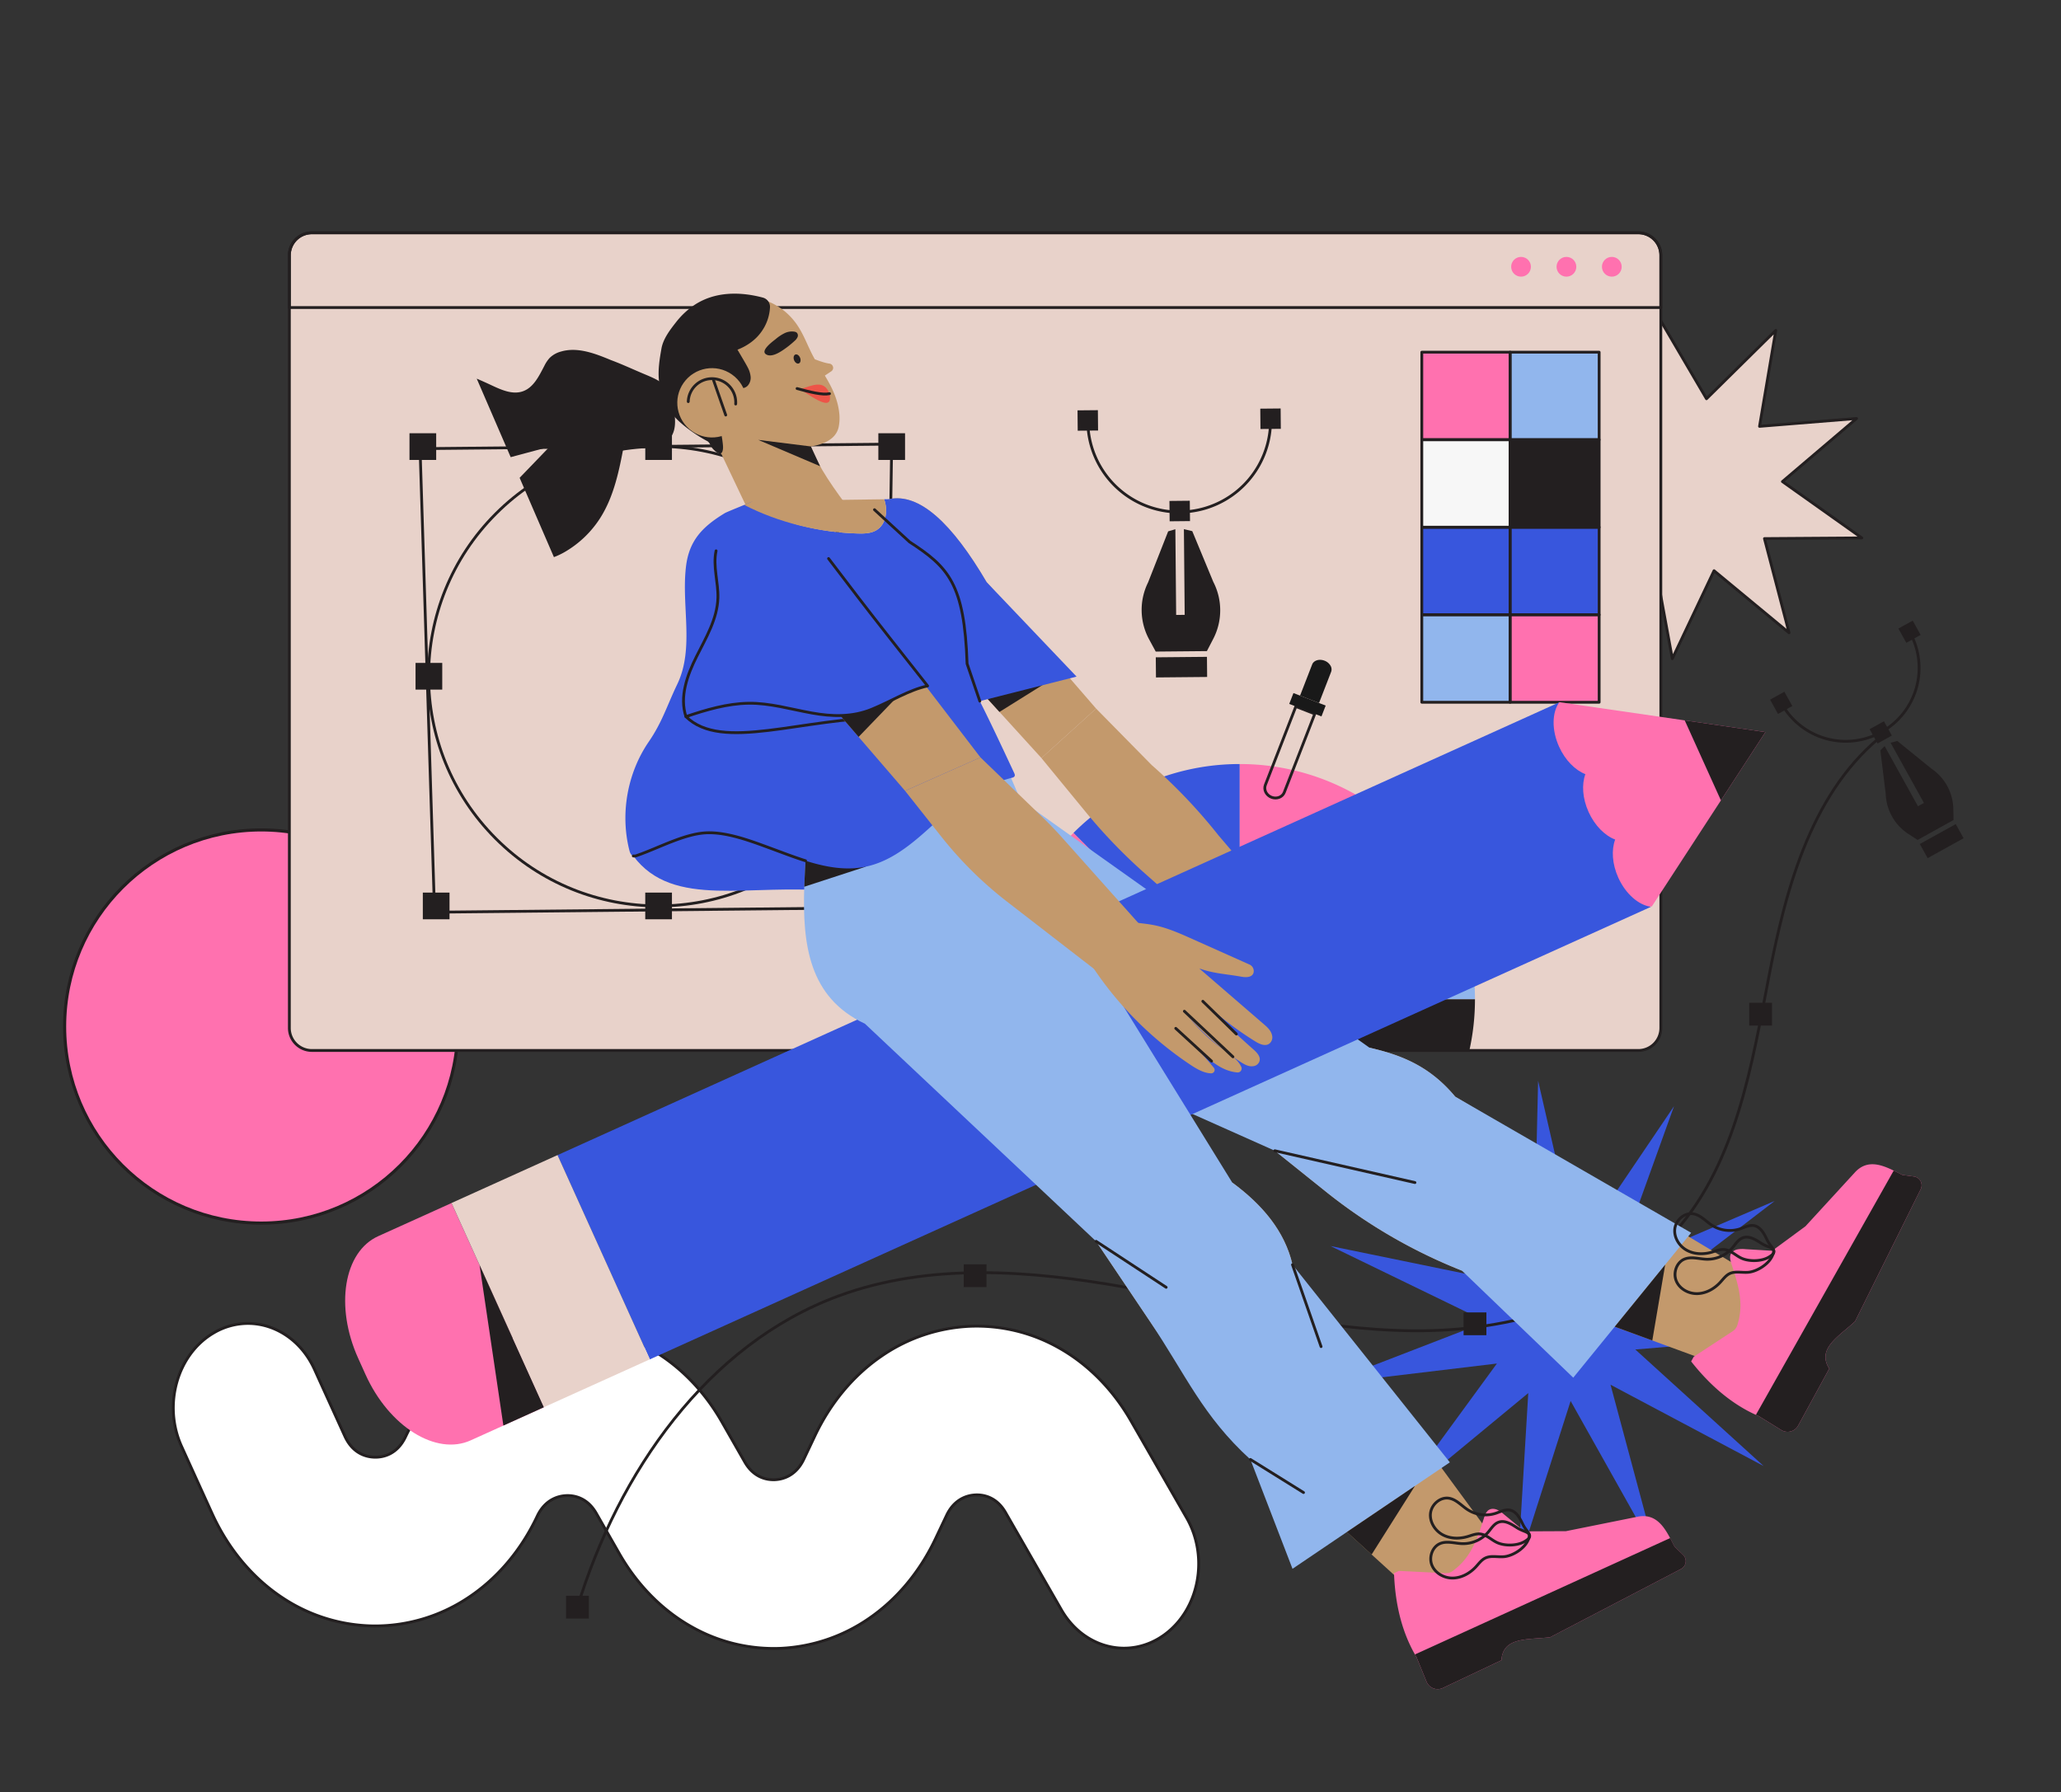<svg id="Layer_3" data-name="Layer 3" xmlns="http://www.w3.org/2000/svg" viewBox="0 0 2414.56 2100"><rect x="0" y="0" width="2414.56" height="2100" fill="#333333" stroke="none"/><defs><style>.cls-1{fill:#3856dd;}.cls-2{fill:#e8d2ca;}.cls-3,.cls-5{fill:none;stroke:#231f20;stroke-linecap:round;stroke-linejoin:round;}.cls-3{stroke-width:3.29px;}.cls-4{fill:#ff71af;}.cls-5{stroke-width:3.61px;}.cls-6{fill:#fff;}.cls-7{fill:#91b6ed;}.cls-8{fill:#231f20;}.cls-9{fill:#f7f7f7;}.cls-10{fill:#191919;}.cls-11{fill:#c3996c;}.cls-12{fill:#ed5448;}</style></defs><polygon class="cls-1" points="2066.19 1717.77 1886.81 1622.49 1939.45 1818.66 1840.06 1641.53 1778.29 1835.02 1790.44 1632.27 1633.87 1761.65 1753.7 1597.66 1552.04 1621.85 1741.51 1548.68 1558.78 1460 1757.73 1500.88 1651.95 1327.49 1797.22 1469.44 1801.98 1266.39 1847.44 1464.35 1961.22 1296.1 1892.44 1487.21 2079.13 1407.18 1917.94 1530.77 2118.25 1564.37 1915.84 1581.2 2066.19 1717.77"/><polygon class="cls-2" points="2095.96 741.43 2008.08 668.7 1959.21 771.77 1938.64 659.58 1834.95 707.12 1891.32 607.95 1781.32 577.72 1888.25 537.98 1823.42 444.12 1930.87 482.41 1941.54 368.84 1999.24 467.23 2080.42 387.09 2061.37 499.56 2175.07 490.35 2088.19 564.26 2181.21 630.29 2067.14 631.06 2095.96 741.43"/><polygon class="cls-3" points="2095.96 741.43 2008.08 668.7 1959.21 771.77 1938.64 659.58 1834.95 707.12 1891.32 607.95 1781.32 577.72 1888.25 537.98 1823.42 444.12 1930.87 482.41 1941.54 368.84 1999.24 467.23 2080.42 387.09 2061.37 499.56 2175.07 490.35 2088.19 564.26 2181.21 630.29 2067.14 631.06 2095.96 741.43"/><circle class="cls-4" cx="306.06" cy="1202.76" r="230.33"/><circle class="cls-5" cx="306.06" cy="1202.76" r="230.33"/><path class="cls-6" d="M290.46,1550.7a79.06,79.06,0,0,0-39.8,10.9c-43,24.88-60,84.45-38,133,10.54,23.25,22.56,49.71,35.75,78.67,18.77,41.23,47.06,75.23,81.79,98.34a197.6,197.6,0,0,0,107.86,33.51h1.62a197.06,197.06,0,0,0,106.66-31.7c35-22.52,63.76-56,83.08-97,9.41-19.93,25.2-23.59,33.77-24s24.58,1.76,35.42,20.74l26.85,47c21.08,36.92,50.36,66.63,84.66,85.9A195.5,195.5,0,0,0,915,1931.33a198.57,198.57,0,0,0,102.64-34.7c32.8-22.37,59.84-54.67,78.2-93.4l13.13-27.7c9.42-19.88,25.18-23.53,33.74-23.93s24.53,1.74,35.38,20.66l65.32,113.83c26.29,45.8,80.44,58.84,121,29.14s52.06-90.92,25.78-136.72l-65.32-113.82c-21.13-36.83-50.43-66.44-84.72-85.63a195.6,195.6,0,0,0-104.72-25,198.55,198.55,0,0,0-102.51,34.77c-32.76,22.36-59.76,54.63-78.1,93.32l-13.13,27.7c-9.43,19.9-25.21,23.54-33.78,23.93s-24.55-1.78-35.39-20.74l-26.84-47c-21.1-37-50.41-66.68-84.75-86A195.3,195.3,0,0,0,656,1555a198.52,198.52,0,0,0-102.68,34.84c-32.81,22.43-59.84,54.79-78.16,93.6-9.95,21.08-26.62,24.09-35.74,24s-25.75-3.38-35.43-24.63c-13.13-28.85-25.11-55.2-35.59-78.34C352.88,1570.35,322.23,1550.7,290.46,1550.7Z"/><path class="cls-3" d="M290.46,1550.7a79.06,79.06,0,0,0-39.8,10.9c-43,24.88-60,84.45-38,133,10.54,23.25,22.56,49.71,35.75,78.67,18.77,41.23,47.06,75.23,81.79,98.34a197.6,197.6,0,0,0,107.86,33.51h1.62a197.06,197.06,0,0,0,106.66-31.7c35-22.52,63.76-56,83.08-97,9.41-19.93,25.2-23.59,33.77-24s24.58,1.76,35.42,20.74l26.85,47c21.08,36.92,50.36,66.63,84.66,85.9A195.5,195.5,0,0,0,915,1931.33a198.57,198.57,0,0,0,102.64-34.7c32.8-22.37,59.84-54.67,78.2-93.4l13.13-27.7c9.42-19.88,25.18-23.53,33.74-23.93s24.53,1.74,35.38,20.66l65.32,113.83c26.29,45.8,80.44,58.84,121,29.14s52.06-90.92,25.78-136.72l-65.32-113.82c-21.13-36.83-50.43-66.44-84.72-85.63a195.6,195.6,0,0,0-104.72-25,198.55,198.55,0,0,0-102.51,34.77c-32.76,22.36-59.76,54.63-78.1,93.32l-13.13,27.7c-9.43,19.9-25.21,23.54-33.78,23.93s-24.55-1.78-35.39-20.74l-26.84-47c-21.1-37-50.41-66.68-84.75-86A195.3,195.3,0,0,0,656,1555a198.52,198.52,0,0,0-102.68,34.84c-32.81,22.43-59.84,54.79-78.16,93.6-9.95,21.08-26.62,24.09-35.74,24s-25.75-3.38-35.43-24.63c-13.13-28.85-25.11-55.2-35.59-78.34C352.88,1570.35,322.23,1550.7,290.46,1550.7Z"/><path class="cls-3" d="M676.52,1883.11c47.88-157.4,151.62-307.88,306-364.69,106.67-39.24,224.86-30,336.76-10.05s223,50,336.63,50.91S1890,1527,1964.39,1441.07c70.2-81.12,88-193.49,108.33-298.82S2124,924.21,2209,858.78"/><path class="cls-2" d="M1945.74,299.14v905.35a26.37,26.37,0,0,1-26.36,26.36h-1554A26.36,26.36,0,0,1,339,1204.49V299.14a26.36,26.36,0,0,1,26.36-26.35h1554A26.36,26.36,0,0,1,1945.74,299.14Z"/><path class="cls-3" d="M1945.74,299.14v905.35a26.37,26.37,0,0,1-26.36,26.36h-1554A26.36,26.36,0,0,1,339,1204.49V299.14a26.36,26.36,0,0,1,26.36-26.35h1554A26.36,26.36,0,0,1,1945.74,299.14Z"/><path class="cls-3" d="M1945.73,299.14v61.18H339V299.14a26.36,26.36,0,0,1,26.36-26.35h1554A26.35,26.35,0,0,1,1945.73,299.14Z"/><circle class="cls-4" cx="1888.32" cy="312.58" r="11.57"/><circle class="cls-4" cx="1781.97" cy="312.58" r="11.57"/><circle class="cls-4" cx="1835.15" cy="312.58" r="11.57"/><path class="cls-1" d="M1452.43,895.23v275.59L1257.54,976A274.79,274.79,0,0,1,1452.43,895.23Z"/><path class="cls-4" d="M1647.3,976l-194.87,194.87V895.23A274.73,274.73,0,0,1,1647.3,976Z"/><path class="cls-7" d="M1728,1170.82H1452.43L1647.3,976A274.75,274.75,0,0,1,1728,1170.82Z"/><path class="cls-8" d="M1728,1170.82a276.76,276.76,0,0,1-6.56,60h-209l-60-60H1728Z"/><polygon class="cls-9" points="1512.45 1230.85 1452.43 1230.85 1452.43 1170.83 1512.45 1230.85"/><polygon class="cls-1" points="1452.43 1170.83 1452.43 1230.85 1392.42 1230.85 1452.43 1170.83"/><path class="cls-2" d="M1452.43,1170.82h0l-60,60H1183.37a276.76,276.76,0,0,1-6.56-60Z"/><path class="cls-4" d="M1452.43,1170.82H1176.82A274.71,274.71,0,0,1,1257.54,976Z"/><circle class="cls-3" cx="771.34" cy="792.27" r="269.23" transform="translate(-334.3 777.47) rotate(-45)"/><rect class="cls-9" x="755.94" y="507.64" width="31.28" height="31.28"/><rect class="cls-8" x="755.94" y="1045.86" width="31.28" height="31.28"/><rect class="cls-8" x="1025.05" y="776.75" width="31.28" height="31.28" transform="translate(1833.07 -248.3) rotate(90)"/><rect class="cls-8" x="486.83" y="776.75" width="31.28" height="31.28" transform="translate(1294.86 289.91) rotate(90)"/><polygon class="cls-3" points="492.13 525.69 1044.66 520.39 1036.47 1063.53 509.09 1068.83 492.13 525.69"/><rect class="cls-8" x="755.94" y="507.64" width="31.28" height="31.28"/><rect class="cls-8" x="479.73" y="507.64" width="31.28" height="31.28"/><rect class="cls-8" x="1029.03" y="507.64" width="31.28" height="31.28"/><rect class="cls-8" x="1013.39" y="1045.86" width="31.28" height="31.28"/><rect class="cls-8" x="495.36" y="1045.86" width="31.28" height="31.28"/><rect class="cls-4" x="1665.71" y="412.66" width="103.43" height="102.54"/><rect class="cls-7" x="1769.14" y="412.66" width="104.33" height="102.54"/><rect class="cls-9" x="1665.71" y="515.21" width="103.43" height="102.54"/><rect class="cls-8" x="1769.14" y="515.21" width="104.33" height="102.54"/><rect class="cls-1" x="1665.71" y="617.75" width="103.43" height="102.54"/><rect class="cls-1" x="1769.14" y="617.75" width="104.33" height="102.54"/><rect class="cls-7" x="1665.71" y="720.29" width="103.43" height="102.54"/><rect class="cls-4" x="1769.14" y="720.29" width="104.33" height="102.54"/><rect class="cls-3" x="1665.71" y="412.66" width="103.43" height="102.54"/><rect class="cls-3" x="1769.14" y="412.66" width="104.33" height="102.54"/><rect class="cls-3" x="1665.71" y="515.21" width="103.43" height="102.54"/><rect class="cls-3" x="1769.14" y="515.21" width="104.33" height="102.54"/><rect class="cls-3" x="1665.71" y="617.75" width="103.43" height="102.54"/><rect class="cls-3" x="1769.14" y="617.75" width="104.33" height="102.54"/><rect class="cls-3" x="1665.71" y="720.29" width="103.43" height="102.54"/><rect class="cls-3" x="1769.14" y="720.29" width="104.33" height="102.54"/><path class="cls-8" d="M1421.43,681.78l-24.63-59.45L1387,620l.92,100.43-10,.1L1377,620.1l-8.44,2.49L1345,682.48a72.52,72.52,0,0,0,1.25,66.69l7.74,14.29,29.75-.28h.44l29.75-.28,7.48-14.42A72.56,72.56,0,0,0,1421.43,681.78Z"/><rect class="cls-8" x="1354.16" y="769.93" width="59.94" height="23.59" transform="translate(-7.16 12.81) rotate(-0.53)"/><rect class="cls-8" x="1369.66" y="587.87" width="23.85" height="23.85" transform="matrix(1, -0.01, 0.01, 1, -5.48, 12.78)"/><rect class="cls-8" x="1476.57" y="478.75" width="23.85" height="23.85" transform="translate(-4.46 13.76) rotate(-0.53)"/><rect class="cls-8" x="1262.48" y="480.73" width="23.85" height="23.85" transform="translate(-4.5 11.79) rotate(-0.53)"/><path class="cls-3" d="M1488.51,491.88a107,107,0,0,1-214.09,2"/><path class="cls-3" d="M1518.15,827.78l-35.7,91.94c-2.17,5.6,1,12.07,7.18,14.45h0c6.14,2.38,12.88-.22,15-5.82l35.69-91.94Z"/><path class="cls-10" d="M1559.49,787.21l-14.17,36.49-22.24-8.63,14.17-36.5c1.88-4.83,8.38-6.81,14.51-4.43a13.7,13.7,0,0,1,6.87,5.61A8.5,8.5,0,0,1,1559.49,787.21Z"/><rect class="cls-10" x="1524.92" y="805.48" width="13.63" height="40.51" transform="translate(207.59 1954.76) rotate(-68.78)"/><path class="cls-8" d="M788.31,472.32c3.1,17.25,6,35.53-8.12,45.68a35.07,35.07,0,0,1-9.48,4.67c-12.76,4.2-26.64,2-39.83-.55-5.53,29.31-11.58,59.33-27.51,84.54a121.57,121.57,0,0,1-41.89,40.2,82.3,82.3,0,0,1-12.54,5.91l-40.18-92.9,35.08-36.41-45.54,12.2-39.79-92c6,2.54,11.94,5.23,17.83,8,11.41,5.32,24.24,11,36.12,6.86,12.57-4.37,19-17.86,25.16-29.64a40.87,40.87,0,0,1,6.15-9.33A29.74,29.74,0,0,1,656.94,412c19.51-5.86,40.2,2.16,59,10,13.11,4.85,25.9,10.88,38.8,16.28C773.8,446.27,784.48,451,788.31,472.32Z"/><path class="cls-9" d="M1617,1166.16c-1.42,3.54-9.93,1.38-14.76-2.39l-57-44.49a230.31,230.31,0,0,1,53.22,48.91c1.59,2,3.22,4.26,3.2,6.83,0,4.19-4.69,7.11-8.88,6.88s-7.87-2.66-11.34-5l-58.9-39.87,45.68,39.44c6.54,5.65,13.76,13.84,10.4,21.8-10.48-1.74-19.57-8-28.28-14.09L1500.07,1149l42.9,37.06c3.58,3.1,7.33,6.44,8.69,11s-.9,10.47-5.57,11.23c-3.53.57-6.77-1.87-9.51-4.17L1476.63,1154c-20.39-17-49-40.9-49.13-70.27-.13-26.89,24.16-43.1,48.88-37,53.24,13.17,108.2,68.13,138.25,112.23C1617,1162.43,1617.57,1164.75,1617,1166.16Z"/><path class="cls-11" d="M1284.12,1454.46l63,93.66a945.2,945.2,0,0,0,148.1,171.61l185.38,168.78,63.78-92.8-230.11-313.84c-9.16-39.43-35.28-70.19-70.58-96.26Z"/><path class="cls-11" d="M1493.52,1348.34l59.56,47.75a620.33,620.33,0,0,0,159.59,92.73l289.85,106.33c27.09-25.1,62.35-42.33,60-95.79L1704.87,1285c-30.88-37.17-65.41-49.26-100.52-57.44Z"/><path class="cls-1" d="M741.93,1002.92c46.89,63.14,137.31,31.38,234.34,41.47V962L786.51,913.27Z"/><path class="cls-11" d="M1606.23,1091.28c8.15,3.58,17.09,8.31,19.55,16.87.5,1.75.64,3.79-.47,5.23a6.74,6.74,0,0,1-4.09,2.06c-14,3.08-28.48-.18-42.41-3.43-40.36-9.42-78.72-18.74-106.26-52.16-1.87-2.27-3.78-5-3.23-7.92,1-5.33,8.45-5.73,13.78-4.72C1527.07,1055.56,1565.51,1073.44,1606.23,1091.28Z"/><path class="cls-11" d="M983.35,485.21c-1.61-17.29-8.65-31.27-17-45.14l7.46-4.94a5,5,0,0,0,2.27-4.3,5.07,5.07,0,0,0-4.47-4.81c-4.42-.58-10.33-2.49-17-5.07-8.22-14.18-12.77-29.9-22.95-43.32-25.12-33.12-69.36-37.71-106.07-22.42-40.1,16.7-61.38,62.09-43.17,103.17,6.72,15.15,17.73,28.11,30.38,38.82,9.49,8,20.08,15,31.83,19.1,13.21,4.62,27.4,5.51,41.37,6.35,24.28,1.47,90.82,10.43,96.73-23.34A53.29,53.29,0,0,0,983.35,485.21Z"/><path class="cls-8" d="M937.35,419.24c1.13,2.88.46,5.83-1.48,6.6s-4.45-.95-5.57-3.83-.47-5.84,1.48-6.6S936.22,416.36,937.35,419.24Z"/><path class="cls-8" d="M930.9,399.44a12.67,12.67,0,0,0,3.49-4.52,4.66,4.66,0,0,0-1.09-5.26,5.64,5.64,0,0,0-2.39-1,19.59,19.59,0,0,0-12,1.86,51.48,51.48,0,0,0-10.24,6.86c-3.12,2.51-18,13.23-11.39,17.68,5.93,4,15.09-1.56,19.85-4.74A109.06,109.06,0,0,0,930.9,399.44Z"/><path class="cls-11" d="M830.57,501.3,879.9,605.08l119-3.36C977.7,573.8,958.15,546.47,950,523.11q-.86-2.48-1.55-4.89Z"/><path class="cls-11" d="M1284.13,830.24l-64,58-49.18-54.06L1143.45,804,1111,768.32l-69.8-183.41c36-7.93,74.46,28.69,114.68,97.19Z"/><polygon class="cls-8" points="1236.29 793.36 1170.91 834.18 1143.45 803.99 1236.29 793.36"/><path class="cls-1" d="M1041.2,584.91c36-7.94,74.46,28.7,114.68,97.19l105.36,110.67-147.66,37.47L1111,768.32Z"/><path class="cls-11" d="M1220.09,888.24l51.85,63.16a632.3,632.3,0,0,0,69.54,72.18l120.69,106.86,78.38-19.16-113.06-132.5a632.06,632.06,0,0,0-78.19-82.32l-65.18-66.22Z"/><path class="cls-4" d="M2250.26,1393.27l-77,155.06c-19.24,17.8-45.16,32-30.22,55.31l-36.39,66.66a14.11,14.11,0,0,1-19.81,5.25l-26.46-16.33c-1.09-.46-2.18-1-3.26-1.44q-5.33-2.4-10.5-5.2c-24.29-13.17-45.93-32.65-65.36-57.38l3-5.47,2.58-1.7,41.83-27.37a18.84,18.84,0,0,0,4.37-3.55,16.85,16.85,0,0,0,2.8-6c5.6-18.79,3-35.43-1.87-52.55-1.66-5.88-3.61-11.82-5.57-17.92-1.14-3.55-2.27-7.47-.82-10.89,1.25-3,4.26-4.9,7.38-5.7a32.21,32.21,0,0,1,9.61-.41l31.6,1.9,39-28.69,58-63.21c13.84-15.07,30.36-9.38,45.35-2.06,3.48,1.69,6.88,3.48,10.14,5.12l13.54,1.82A10.38,10.38,0,0,1,2250.26,1393.27Z"/><path class="cls-4" d="M1969.47,1838.33,1816,1918.39c-26,3.07-55.31-.75-57,26.93l-68.64,32.48a14.1,14.1,0,0,1-19.11-7.4l-11.78-28.78c-.61-1-1.21-2-1.8-3.08q-2.9-5.08-5.42-10.39c-11.89-24.94-17.93-53.42-19.09-84.86l5.63-2.66,3.09.14,49.93,2.48a18.53,18.53,0,0,0,5.62-.29,16.81,16.81,0,0,0,5.8-3.21c15.58-11.89,23.27-26.87,29.41-43.57,2.12-5.74,4-11.69,6-17.78,1.17-3.54,2.56-7.37,5.74-9.29,2.76-1.65,6.33-1.45,9.32-.26a31.58,31.58,0,0,1,8,5.33l24.43,20.13,48.44-.23,84.13-16.95c20.06-4,30.07,10.28,37.88,25,1.82,3.41,3.51,6.86,5.19,10.1l9.87,9.44A10.38,10.38,0,0,1,1969.47,1838.33Z"/><path class="cls-8" d="M1969.47,1838.33,1816,1918.39c-26,3.07-55.31-.75-57,26.93l-68.64,32.48a14.1,14.1,0,0,1-19.11-7.4l-11.78-28.78c-.61-1-1.21-2-1.8-3.08l299-136.38c1.82,3.41,3.51,6.86,5.19,10.1l9.87,9.44A10.38,10.38,0,0,1,1969.47,1838.33Z"/><path class="cls-3" d="M1489.24,1069.66c5,14.4,17.36,25.4,31.26,31.7s29.32,8.37,44.55,9.3"/><path class="cls-7" d="M1981.27,1444.47,1704.87,1285c-30.88-37.17-65.41-49.26-100.52-57.44l-433.76-308-28.22,272,351.15,156.76,59.56,47.75a620.33,620.33,0,0,0,159.59,92.73l130.47,125.43Z"/><polygon class="cls-4" points="2068.26 857.8 2016.14 937.82 1935.22 1062.06 1883.04 1067.27 1775.87 853.65 1827.04 822.76 1973.75 844.07 2068.26 857.8"/><path class="cls-4" d="M529,1409.61l108.18,239.3-85.82,38.8c-40.46,18.3-95.56-16.17-123.06-77l-8.61-19.06c-27.5-60.82-17-125,23.49-143.25Z"/><path class="cls-1" d="M1895.92,1028.4c-7.26-16.06-8.2-32.66-3.67-44.69-12-4.54-23.86-16.22-31.12-32.27s-8.18-32.37-3.8-44.36c-11.9-4.63-23.6-16.24-30.79-32.16-8.89-19.66-8.3-40.15.2-52L653.12,1353.48l108.19,239.3,1172.9-530.26C1919.93,1060.61,1904.63,1047.65,1895.92,1028.4Z"/><polygon class="cls-8" points="2068.26 857.8 2016.14 937.82 1973.75 844.07 2068.26 857.8"/><rect class="cls-2" x="576.99" y="1369.88" width="136.27" height="262.62" transform="translate(-561.13 399.06) rotate(-24.33)"/><polygon class="cls-8" points="589.73 1670.34 561.85 1482.38 637.13 1648.91 589.73 1670.34"/><path class="cls-7" d="M1698.57,1713.43l-184.33,124.75-49.34-128.11c-56.07-51.06-75.5-99-117.82-161.94l-62.95-93.67-270.81-254.93c-65.74-30.73-73.28-93-71.1-160.56.45-13.91,1.31-28,2.16-42.18.63-10.34,1.24-20.69,1.69-30.95L932.31,900l244.56-6.27,84,195.89,182.77,296c35.3,26.07,61.42,56.83,70.58,96.26Z"/><path class="cls-8" d="M865.5,454.05c3.42,1.77,7.88.6,10.53-2.19a13.9,13.9,0,0,0,3.35-10.69,29.49,29.49,0,0,0-3.51-10.9c-1.25-2.44-2.64-4.8-4-7.16L864,409.73c11.11-4.31,21.41-11.46,28.19-21.26a53.5,53.5,0,0,0,9.9-28.49,11.26,11.26,0,0,0-8.34-11.28c-26.92-7.17-56.31-7.18-80.24,8.68a93.37,93.37,0,0,0-21.67,20.36c-7.08,9-15,19.45-16.94,30.78-2.12,12.06-4.11,24.31-3,36.51a79.58,79.58,0,0,0,15.55,39.82c8.59,11.59,28.23,25.22,41,31.93,3.37,1.77,4,6.12,6.56,8.94,2.15,2.36,4.58,4.71,7.68,5.49a3.27,3.27,0,0,0,1.52.08,3.38,3.38,0,0,0,2.1-2.29c1-2.71.84-5.71.53-8.6a127,127,0,0,0-3.93-20.72Z"/><circle class="cls-11" cx="834.1" cy="471.98" r="40.61" transform="translate(-31.45 883.45) rotate(-54.93)"/><path class="cls-8" d="M1014.38,1015.46,942.22,1039c.45-13.91,1.31-28,2.16-42.18Z"/><path class="cls-3" d="M806.32,470.56a27.82,27.82,0,1,1,55.56,2.83"/><path class="cls-1" d="M1188.57,909.61a4.49,4.49,0,0,1-2.93,1.67c-34.81,9.17-58.56,24-85.27,48.4-25.53,23.36-52.12,48.65-86,55.78-38.15,8-76.54-8.71-113.16-22.09-22.24-8.19-50.5-18.87-74.63-17.5C801,977.33,770.68,994,746.44,1002.3a8.11,8.11,0,0,1-4.5.63c-2.72-.69-3.91-3.82-4.59-6.54-10.9-43-2.42-90.59,22.66-127.22C775.9,846,781.32,827,793.49,801.62c20.09-41.84,4.74-91.31,10.14-137.41,3.63-31,19.37-47.07,45.58-63,2.66-1.6,29.93-12.41,33.46-14.1-2.76,1.39-5.46,2.91-8.12,4.5A303.44,303.44,0,0,0,1005,625.09c7.29.2,15,0,21.29-3.58,12-6.81,14.16-23.21,9.58-36.52l5.31-.08L1065.56,635c45.44,29.57,64.27,48.7,67.41,142.75l9.41,32.92c16.12,31.4,30.79,63,45.71,94.9C1188.69,906.82,1189.3,908.38,1188.57,909.61Z"/><path class="cls-3" d="M943.73,1008.57c-14.35-4.52-28.56-10.1-42.51-15.2-22.24-8.19-50.5-18.87-74.63-17.5C801,977.33,770.68,994,746.44,1002.3a8.11,8.11,0,0,1-4.5.63"/><path class="cls-1" d="M803.63,839.64c42.09,41.71,135.89,1.16,237.57,1.16L1006,753.11Z"/><path class="cls-3" d="M803.63,839.64c42.09,41.71,135.89,1.16,237.57,1.16L1006,753.11Z"/><polygon class="cls-11" points="1148.64 887.46 1060.34 926.65 1005.9 863.43 975.54 828.17 951.23 799.94 1044.85 752.01 1148.64 887.46"/><polygon class="cls-8" points="1049.94 817.73 1005.9 863.43 975.54 828.17 1049.94 817.73"/><path class="cls-1" d="M953.08,631.35a55.37,55.37,0,0,0-26.62-19c-32.1-10.65-78.8-7-87.54,33.07-3.95,18.14,2.74,36.86,2.14,55.41-.78,24.48-14,46.52-25,68.41s-20.15,47.19-12.45,70.44C827.3,831.68,852,824.35,877,824s49.35,7,74,11.41c23.78,4.3,47.55,5,70.22-4.29,23.15-9.49,43.7-22.75,65.52-27.39-20.73-26.05-66.89-84.84-80.73-103Z"/><path class="cls-11" d="M1060.33,926.65,1103,980.54a446.75,446.75,0,0,0,75,74.53L1318,1163.36l48.26-45.28L1244.48,981.62q-11.18-12.52-23.27-24.19l-72.57-70Z"/><path class="cls-11" d="M1307.49,1075.3c13.54,6,28.92,5.75,43.47,8.51,15.91,3,30.85,9.67,45.63,16.29l67.14,30a8.4,8.4,0,0,1,5,8.94c-1.07,6.26-8.68,6.42-14.31,5.4-18.32-3.33-31.81-3.5-49.39-9.67l75.42,65.13c4.44,3.84,9.07,7.93,10,14.13a9.27,9.27,0,0,1-2.92,8.44c-4.76,4.06-11.43,1.09-16.52-2a391.33,391.33,0,0,1-61.84-47.3q28.58,29.38,59.36,56.54c4.25,3.75,9,8.86,6.8,14.35a8.65,8.65,0,0,1-6.65,5.13c-5.72,1-10.67-1.92-15.24-4.88-24.07-15.6-48.54-36.63-65.88-59.48a197.52,197.52,0,0,0,46.52,45.75c7.73,5.4,16.55,11.37,20.17,19.59a4.59,4.59,0,0,1-4.5,6.43c-7.94-.59-15.71-3.62-22.54-7.82-8.58-5.28-15.91-12.32-23.16-19.31-8.9-8.57-17.69-16-26.59-24.58a373.8,373.8,0,0,1,44.6,46.21,4,4,0,0,1-3.19,6.55c-8.13-.22-16.34-4.8-23.38-9.46a412.06,412.06,0,0,1-124.16-129Z"/><path class="cls-12" d="M937.44,456c19.86,13.48,38.65,25.47,34.37,5.23C965.25,443.88,950.66,452.15,937.44,456Z"/><path class="cls-3" d="M971.81,461.26c-8.33,1.83-22.93-1.87-38-6"/><line class="cls-3" x1="850.22" y1="486.29" x2="835.51" y2="444.19"/><polygon class="cls-8" points="950 523.11 888.32 515.42 960.8 546.27 950 523.11"/><path class="cls-11" d="M1026.31,621.51c-6.34,3.61-14,3.78-21.29,3.58-45.26-1.15-92.84-12.74-133.1-33.44,2.66-1.59,8-3.11,10.75-4.5.06,0,.1-.06.15-.08L1035.89,585C1040.47,598.3,1038.27,614.7,1026.31,621.51Z"/><path class="cls-3" d="M838.92,645.38c-3.95,18.14,2.74,36.86,2.14,55.41-.78,24.48-14,46.52-25,68.41s-20.15,47.19-12.45,70.44C827.3,831.68,852,824.35,877,824s49.35,7,74,11.41c23.78,4.3,47.55,5,70.22-4.29,23.15-9.49,43.7-22.75,65.52-27.39-20.73-26.05-66.89-84.84-80.73-103L970.7,654.47"/><path class="cls-3" d="M1147.91,821.53,1133,777.72c-3.14-94.05-22-113.18-67.41-142.75l-41.08-37.74"/><line class="cls-3" x1="1419.39" y1="1243.33" x2="1377.45" y2="1204.93"/><line class="cls-3" x1="1387.55" y1="1184.87" x2="1444.44" y2="1238.28"/><line class="cls-3" x1="1409.16" y1="1173.21" x2="1448.44" y2="1211.58"/><line class="cls-3" x1="1284.13" y1="1454.46" x2="1366.21" y2="1508.35"/><line class="cls-3" x1="1464.9" y1="1710.07" x2="1527.14" y2="1748.82"/><line class="cls-3" x1="1514.24" y1="1481.87" x2="1547.69" y2="1577.82"/><line class="cls-3" x1="1493.52" y1="1348.34" x2="1657.66" y2="1385.61"/><polygon class="cls-8" points="1606.93 1821.46 1657.66 1741.12 1577.94 1795.07 1606.93 1821.46"/><polygon class="cls-8" points="1935.76 1570.66 1950.84 1481.87 1891.74 1554.51 1935.76 1570.66"/><path class="cls-3" d="M1777,1789.9c-6.48-4.24-14.16-9-21.42-6.29-5.42,2-8.54,7.5-12.31,11.88a38.8,38.8,0,0,1-30.15,13.23c-8.72-.28-17.83-3.47-25.9-.16-9.43,3.88-13.53,16.4-9.51,25.76s14.57,15,24.75,14.69,19.76-5.71,26.67-13.21c3.4-3.69,6.42-8,10.94-10.21,6.7-3.25,14.67-.92,22.09-1.63,9.76-.93,22.17-8.58,27-17.32C1796.26,1793.9,1787.08,1796.5,1777,1789.9Z"/><path class="cls-3" d="M1783.94,1785.83c-3.36-7-7.49-15-15.1-16.45-5.68-1.07-11.18,2-16.67,3.82a38.81,38.81,0,0,1-32.65-4.23c-7.33-4.73-13.48-12.17-22.11-13.5-10.07-1.55-20.05,7.06-21.44,17.16s4.76,20.33,13.62,25.35,19.88,5.31,29.66,2.45c4.82-1.41,9.63-3.56,14.64-3.1,7.42.68,13,6.79,19.76,10,8.84,4.23,23.42,4.09,32.09-.89C1798.37,1799.19,1789.16,1796.67,1783.94,1785.83Z"/><path class="cls-3" d="M2063.2,1456.65c-6.47-4.24-14.16-9-21.42-6.29-5.42,2-8.54,7.5-12.31,11.87a38.82,38.82,0,0,1-30.14,13.24c-8.73-.28-17.83-3.48-25.91-.16-9.42,3.87-13.52,16.4-9.51,25.76s14.57,15,24.76,14.69,19.76-5.72,26.66-13.21c3.41-3.7,6.42-8,10.94-10.22,6.71-3.25,14.68-.91,22.1-1.62,9.75-.94,22.17-8.59,27-17.33C2082.45,1460.65,2073.27,1463.24,2063.2,1456.65Z"/><path class="cls-3" d="M2070.13,1452.57c-3.35-7-7.49-15-15.1-16.44-5.67-1.08-11.18,2-16.67,3.81a38.81,38.81,0,0,1-32.65-4.22c-7.33-4.74-13.48-12.18-22.11-13.5-10.07-1.55-20,7.06-21.43,17.15s4.75,20.34,13.62,25.36,19.87,5.3,29.65,2.45c4.82-1.41,9.64-3.56,14.64-3.11,7.42.68,13.05,6.79,19.77,10,8.83,4.24,23.42,4.1,32.08-.89C2084.56,1465.93,2075.35,1463.42,2070.13,1452.57Z"/><path class="cls-8" d="M2250.26,1393.27l-77,155.06c-19.24,17.8-45.16,32-30.22,55.31l-36.39,66.66a14.11,14.11,0,0,1-19.81,5.25l-26.46-16.33c-1.09-.46-2.18-1-3.26-1.44l161.46-286.2c3.48,1.69,6.88,3.48,10.14,5.12l13.54,1.82A10.38,10.38,0,0,1,2250.26,1393.27Z"/><path class="cls-8" d="M2262.86,900.7l-40.13-32.53-7.82,2.13L2254,940.82l-7,3.89-39.08-70.52-5,5,6.31,51.27a58.23,58.23,0,0,0,26.4,46.59l10.93,7.12,20.88-11.58.32-.17,20.88-11.57-.24-13.05A58.23,58.23,0,0,0,2262.86,900.7Z"/><rect class="cls-8" x="2250.72" y="976.04" width="48.12" height="18.94" transform="translate(-192.61 1226.01) rotate(-28.99)"/><rect class="cls-8" x="2193.8" y="848.52" width="19.15" height="19.15" transform="translate(-139.8 1175.43) rotate(-28.99)"/><rect class="cls-8" x="2227.51" y="730.6" width="19.15" height="19.15" transform="translate(-78.43 1176.99) rotate(-28.99)"/><rect class="cls-8" x="2077.18" y="813.91" width="19.15" height="19.15" transform="translate(-137.64 1114.58) rotate(-28.99)"/><path class="cls-3" d="M2237.55,741a85.93,85.93,0,1,1-150.33,83.3"/><rect class="cls-8" x="663.17" y="1869.76" width="26.71" height="26.71"/><rect class="cls-8" x="1129.02" y="1481.4" width="26.71" height="26.71"/><rect class="cls-8" x="1714.67" y="1537.76" width="26.71" height="26.71"/><rect class="cls-8" x="2049.27" y="1174.98" width="26.71" height="26.71"/></svg>